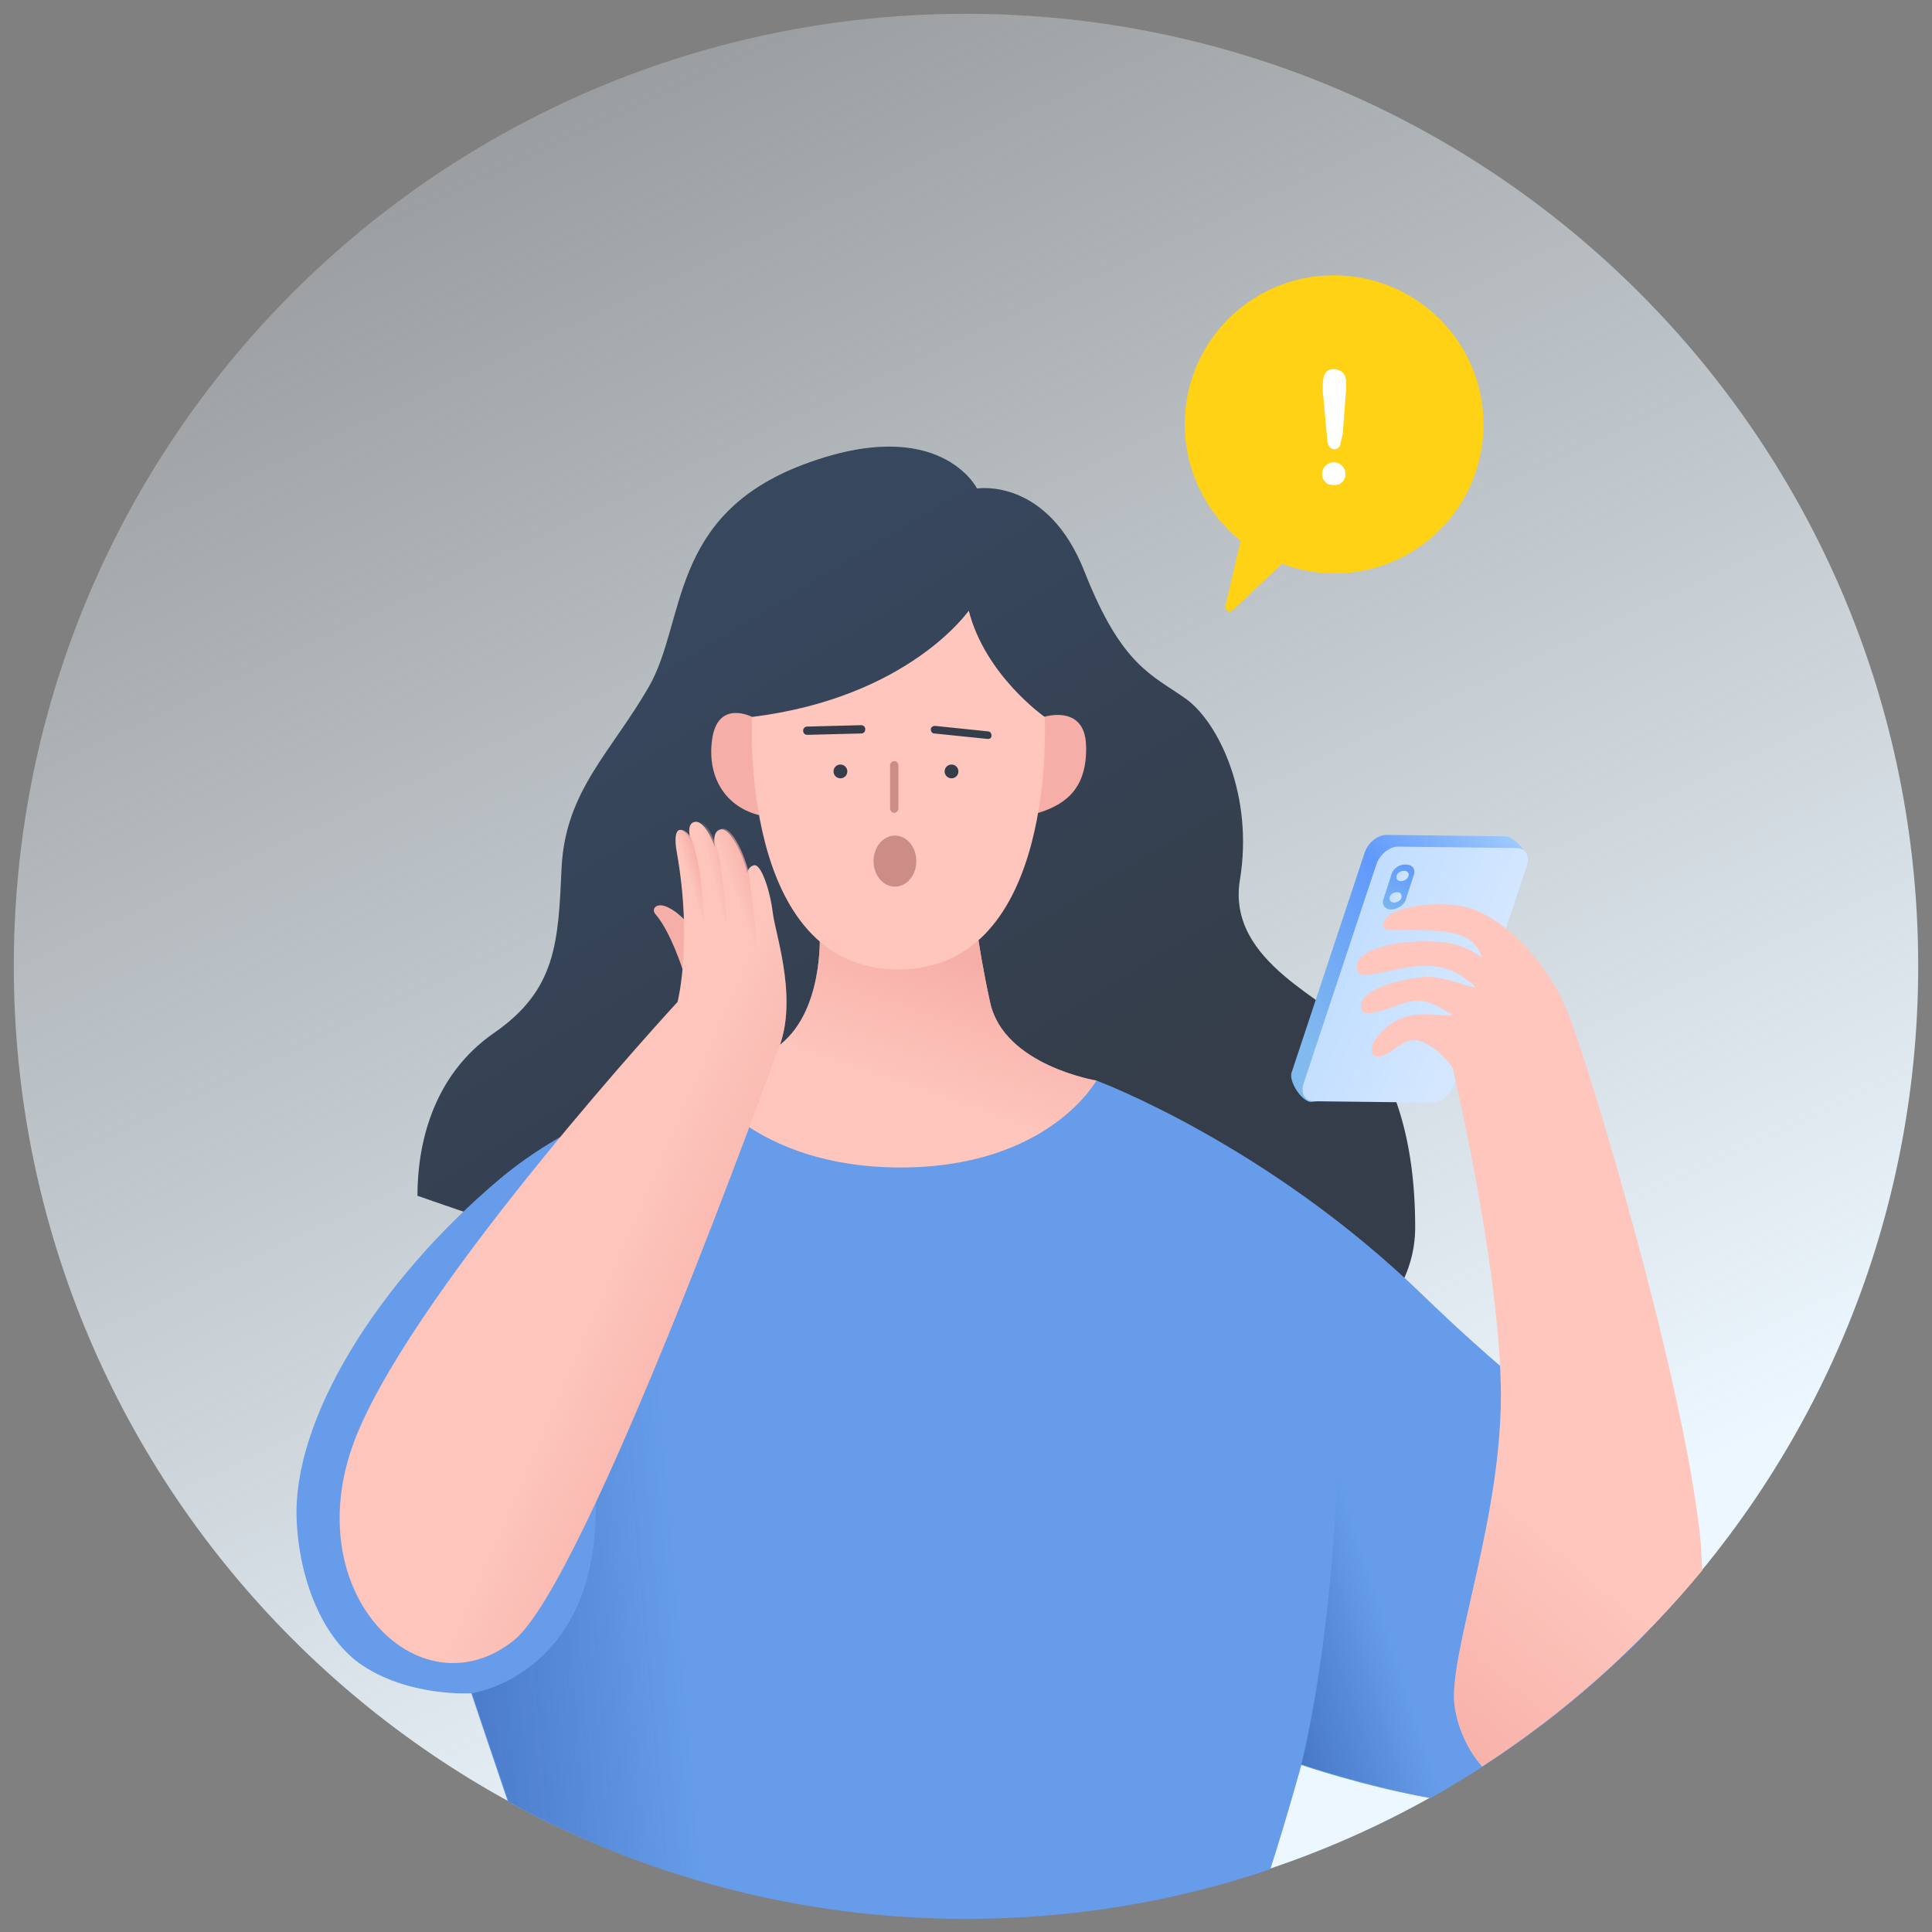 <svg width="200" height="200" viewBox="0 0 200 200" fill="none" xmlns="http://www.w3.org/2000/svg">
<rect x="0" y="0" width="200" height="200" fill="#808080" stroke="none"/>
<path d="M100 198.571C154.44 198.571 198.572 154.439 198.572 100C198.572 45.56 154.44 1.429 100 1.429C45.561 1.429 1.429 45.56 1.429 100C1.429 154.439 45.561 198.571 100 198.571Z" fill="url(#paint0_linear_3189_1818)"/>
<path d="M43.214 123.786C43.214 118.714 44.642 111.429 51.142 106.929C57.642 102.429 57.785 97.5 58.142 89.714C58.571 81.857 63.214 77.929 67.142 71.143C71.071 64.357 69.142 53.357 83.214 48.071C97.285 42.786 101.142 50.571 101.142 50.571C101.142 50.571 108.428 49.357 112.285 59.214C116.142 69 119.285 69.857 122.785 72.357C126.214 74.857 129.785 82.429 128.357 91.071C126.928 99.714 137.785 103.5 140.785 107.214C143.785 110.929 146.5 116.929 146.5 127.071C146.5 137.286 134.285 144.714 120.5 145.357C106.714 146.071 43.214 123.786 43.214 123.786Z" fill="url(#paint1_linear_3189_1818)"/>
<path d="M108.072 74.214C108.072 74.214 112.286 72.857 112.429 77.143C112.572 81.357 110.572 83.214 107.5 84.143C104.429 85.071 104.5 76.571 108.072 74.214Z" fill="#F6AFA8"/>
<path d="M77.857 74.214C77.857 74.214 74.286 72.357 73.714 76.571C73.143 80.786 75.428 83.857 79.143 84.5C82.857 85.143 77.857 74.214 77.857 74.214Z" fill="#F6AFA8"/>
<path d="M84.857 96.571C84.857 96.571 85.357 105 80.357 108.429C75.285 111.857 72.428 111.857 72.428 111.857C72.428 111.857 66.071 125 76 127C85.928 129 109.928 129.643 114.714 124.214C119.5 118.786 113.5 111.857 113.5 111.857C113.5 111.857 103.928 110.286 102.5 103.786C101.071 97.286 100.785 93.286 100.785 93.286L84.857 96.571Z" fill="#FEC6BD"/>
<path d="M84.857 96.571C84.857 96.571 85.357 105 80.357 108.429C75.286 111.857 109.929 129.643 114.714 124.214C119.5 118.786 113.5 111.857 113.5 111.857C113.5 111.857 103.929 110.286 102.5 103.786C101.071 97.286 100.786 93.286 100.786 93.286L84.857 96.571Z" fill="url(#paint2_linear_3189_1818)"/>
<path d="M100.286 63.214C100.286 63.214 94.071 72.214 77.857 74.214C77.857 74.214 76.428 100.357 93 100.357C109.571 100.357 108.143 74.214 108.143 74.214C108.143 74.214 102 69.929 100.286 63.214Z" fill="#FEC6BD"/>
<path d="M171.214 156.643C169.857 150.929 163.357 149.643 147.214 134C131.071 118.357 113.5 111.857 113.5 111.857C113.5 111.857 108.571 120.857 93.214 120.857C77.857 120.857 72.429 111.857 72.429 111.857C72.429 111.857 60.643 114.571 51.786 122C39.143 132.643 30.214 146.929 30.714 157.429C31 163.571 33.357 169.357 37.143 172.143C42.143 175.714 48.786 175.286 48.786 175.286C48.786 175.286 50.572 180.643 52.572 186.5C66.643 194.214 82.786 198.643 100 198.643C111 198.643 121.643 196.857 131.5 193.5C133.143 188.429 134.714 182.714 134.714 182.714C134.714 182.714 141.214 184.929 148.071 186.143C156.214 181.571 163.643 175.929 170.214 169.286C171.357 164 171.714 159.071 171.214 156.643Z" fill="#669CE9"/>
<path d="M72.429 111.857C72.429 111.857 61.072 142.786 61.643 154.429C62.5 173.357 48.857 175.286 48.857 175.286C48.857 175.286 50.643 180.643 52.643 186.5C61.072 191.143 70.215 194.571 79.929 196.571L72.429 111.857Z" fill="url(#paint3_linear_3189_1818)"/>
<path d="M148.285 170.571C142.857 161.357 138.571 141.071 138.571 141.071C138.928 166.714 134.714 182.643 134.714 182.643C134.714 182.643 141.214 184.857 148.071 186.071C150.785 184.5 153.5 182.857 156.071 181.071C153.714 178.5 150.928 175 148.285 170.571Z" fill="url(#paint4_linear_3189_1818)"/>
<path d="M147.071 112.857L135.714 114.071C134.786 114.071 133.357 111.929 133.714 111L141.286 88.214C141.643 87.214 142.643 86.429 143.5 86.429L155.786 86.571C156.714 86.571 158.357 88.286 158 89.286L149.214 111.214C149 112.071 148 112.857 147.071 112.857Z" fill="url(#paint5_linear_3189_1818)"/>
<path d="M148.285 114.143L136 114C135.071 114 134.643 113.214 134.928 112.214L142.5 89.428C142.857 88.428 143.857 87.643 144.714 87.643L157 87.786C157.928 87.786 158.357 88.571 158.071 89.571L150.5 112.357C150.143 113.357 149.143 114.143 148.285 114.143Z" fill="url(#paint6_linear_3189_1818)"/>
<path d="M176.214 162.571C176.143 160.929 176.071 159.143 175.786 157.357C173.714 141.071 164.643 110.643 162.286 104.786C159.928 98.929 154.857 94.357 151.214 93.786C147.571 93.214 143.714 94.143 143.286 95.357C142.857 96.643 143.643 96.143 147.143 96.286C150.571 96.429 152.214 96.714 153.143 98.5C154.071 100.286 152.857 97.714 148.857 97.5C144.857 97.214 140.786 98.214 140.5 99.786C140.286 101.357 141.428 101 144.143 100.429C146.786 99.929 149.214 99.429 151.857 101.429C154.571 103.429 149.928 100.857 147.286 101.143C144.643 101.429 141.286 102.357 140.928 103.857C140.571 105.429 142.357 104.929 144.643 104.071C146.928 103.214 147.714 103.571 149.428 104.5C151.143 105.429 150.071 105.071 147.857 105C145.714 104.929 144.214 105.5 142.786 107.071C141.428 108.643 141.928 109.786 143.286 109.214C144.643 108.643 145.643 107.071 147.428 107.929C149.214 108.786 150.357 110.5 150.357 110.5C150.357 110.5 155 129.786 155.357 143.214C155.714 156.643 149.928 171.071 150.571 176.5C150.857 178.714 151.857 181.071 153.428 182.857C162.071 177.286 169.714 170.429 176.214 162.571Z" fill="#FEC6BD"/>
<path d="M176.215 162.571C176.143 160.929 176.072 159.143 175.786 157.357C173.715 141.071 150.357 110.5 150.357 110.5C150.357 110.5 155 129.786 155.357 143.214C155.715 156.643 149.929 171.071 150.572 176.5C150.857 178.714 151.857 181.071 153.429 182.857C162.072 177.286 169.715 170.428 176.215 162.571Z" fill="url(#paint7_linear_3189_1818)"/>
<path d="M102.286 76.5L96.715 75.928C96.5 75.928 96.357 75.714 96.357 75.5C96.357 75.286 96.572 75.143 96.786 75.143L102.286 75.714C102.5 75.714 102.643 75.928 102.643 76.143C102.643 76.357 102.5 76.5 102.286 76.5Z" fill="#343D49"/>
<path d="M83.571 76.071C83.357 76.071 83.143 75.929 83.143 75.643C83.143 75.429 83.285 75.214 83.571 75.214L89.143 75.071C89.357 75.071 89.571 75.214 89.571 75.5C89.571 75.714 89.428 75.929 89.143 75.929L83.571 76.071Z" fill="#343D49"/>
<path d="M87 80.572C87.395 80.572 87.715 80.252 87.715 79.857C87.715 79.463 87.395 79.143 87 79.143C86.606 79.143 86.286 79.463 86.286 79.857C86.286 80.252 86.606 80.572 87 80.572Z" fill="#343D49"/>
<path d="M98.5 80.572C98.895 80.572 99.215 80.252 99.215 79.857C99.215 79.463 98.895 79.143 98.5 79.143C98.106 79.143 97.786 79.463 97.786 79.857C97.786 80.252 98.106 80.572 98.5 80.572Z" fill="#343D49"/>
<path d="M92.571 84.143C92.357 84.143 92.143 83.929 92.143 83.714V79.214C92.143 79 92.357 78.786 92.571 78.786C92.785 78.786 93 79 93 79.214V83.714C93 83.929 92.785 84.143 92.571 84.143Z" fill="#CB8D86"/>
<path d="M144 94.143C143.358 94.143 143 93.643 143.215 93.071L144.072 90.429C144.286 89.857 144.929 89.429 145.572 89.5C146.215 89.5 146.572 90 146.357 90.571L145.5 93.214C145.286 93.714 144.643 94.143 144 94.143Z" fill="url(#paint8_linear_3189_1818)"/>
<path d="M145.786 90.714C145.714 91 145.357 91.214 145 91.214C144.643 91.214 144.5 90.928 144.572 90.643C144.643 90.357 145 90.143 145.357 90.143C145.714 90.143 145.929 90.428 145.786 90.714Z" fill="url(#paint9_linear_3189_1818)"/>
<path d="M145.072 92.929C145.001 93.214 144.643 93.429 144.286 93.429C143.929 93.429 143.786 93.143 143.858 92.857C143.929 92.572 144.286 92.357 144.643 92.357C145.001 92.357 145.143 92.643 145.072 92.929Z" fill="url(#paint10_linear_3189_1818)"/>
<path d="M70.714 100.5C70.714 100.5 69.428 96.428 67.857 94.643C67.357 94.071 68 93.357 69.143 93.928C70.357 94.5 71.5 95.786 71.786 96.571C72.214 97.357 70.714 100.5 70.714 100.5Z" fill="#F6AFA8"/>
<path d="M80.286 109.286C80.286 109.286 60.715 163.714 53.215 169.786C43.358 177.714 30.286 164.571 37 148.357C43.643 132.429 70.143 103.714 70.143 103.714C70.143 103.714 71.715 97.571 70.072 88.286C69.5 85.214 70.786 85.5 71.5 87C71.5 87 70.929 85.143 72 85.071C73.072 85 74 87.643 74 87.643C74 87.643 73.643 86 74.643 85.857C75.643 85.714 77 88.714 77.358 90.357C77.358 90.357 77.429 89.714 78.072 89.571C78.786 89.428 79.715 92.143 80 94.5C80.286 96.857 82.858 104 80.286 109.286Z" fill="#FDC5BC"/>
<path d="M80.286 109.286C80.286 109.286 60.715 163.714 53.215 169.786C43.358 177.714 30.286 164.571 37 148.357C43.643 132.429 70.143 103.714 70.143 103.714C70.143 103.714 71.715 97.571 70.072 88.286C69.5 85.214 70.786 85.5 71.5 87C71.5 87 70.929 85.143 72 85.071C73.072 85 74 87.643 74 87.643C74 87.643 73.643 86 74.643 85.857C75.643 85.714 77 88.714 77.358 90.357C77.358 90.357 77.429 89.714 78.072 89.571C78.786 89.428 79.715 92.143 80 94.5C80.286 96.857 82.858 104 80.286 109.286Z" fill="url(#paint11_linear_3189_1818)"/>
<path d="M78.429 98.286L75.643 97.286L74.143 87.571C74.143 87.571 73.786 85.929 74.786 85.786C75.786 85.643 77.072 88.5 77.5 90.286C77.786 92.214 78.429 98.286 78.429 98.286Z" fill="url(#paint12_linear_3189_1818)"/>
<path d="M75.214 95.286C75.214 95.286 73.214 96.786 72.928 94.5C72.571 91.5 71.642 86.929 71.642 86.929C71.642 86.929 71.071 85.071 72.142 85C73.214 84.929 74 87.143 74.142 87.571C74.857 89.857 75.214 95.286 75.214 95.286Z" fill="url(#paint13_linear_3189_1818)"/>
<path d="M72.857 95.072C72.857 95.072 71.929 96.572 71.072 94.143C70.715 93.071 70.643 91.143 70.143 88.286C69.857 86.786 70.072 86.071 70.429 85.929C70.786 85.786 71.429 86.357 71.643 87C72.715 90 72.857 95.072 72.857 95.072Z" fill="url(#paint14_linear_3189_1818)"/>
<path d="M92.643 91.786C93.866 91.786 94.857 90.602 94.857 89.143C94.857 87.683 93.866 86.5 92.643 86.5C91.42 86.5 90.429 87.683 90.429 89.143C90.429 90.602 91.42 91.786 92.643 91.786Z" fill="#CB8D86"/>
<path d="M138.071 28.5C129.5 28.5 122.643 35.429 122.643 43.929C122.643 48.786 124.928 53.143 128.428 56L126.857 62.714C126.714 63.143 127.285 63.5 127.643 63.143L132.714 58.357C134.428 59 136.214 59.357 138.143 59.357C146.714 59.357 153.571 52.429 153.571 43.929C153.571 35.429 146.643 28.5 138.071 28.5Z" fill="#FFD215"/>
<path d="M138.714 46.143C138.571 46.357 138.428 46.5 138.142 46.5C137.856 46.5 137.642 46.357 137.571 46.143C137.428 45.929 137.356 45.571 137.356 45.071L136.999 41.143C136.928 40.786 136.928 40.429 136.928 40.071C136.928 39.5 136.999 39 137.142 38.714C137.285 38.429 137.571 38.214 138.071 38.214C138.428 38.214 138.785 38.357 138.999 38.571C139.214 38.786 139.356 39.143 139.356 39.571C139.356 39.929 139.356 40.429 139.285 41.143L138.999 44.929C138.856 45.5 138.785 45.857 138.714 46.143ZM137.214 49.929C136.999 49.714 136.856 49.429 136.856 49.071C136.856 48.714 136.999 48.429 137.214 48.214C137.428 48 137.714 47.857 138.071 47.857C138.428 47.857 138.714 48 138.928 48.214C139.142 48.429 139.285 48.714 139.285 49.071C139.285 49.429 139.142 49.714 138.928 49.929C138.714 50.143 138.428 50.214 138.071 50.214C137.714 50.214 137.428 50.143 137.214 49.929Z" fill="white"/>
<defs>
<linearGradient id="paint0_linear_3189_1818" x1="134.208" y1="173.135" x2="52.681" y2="-1.165" gradientUnits="userSpaceOnUse">
<stop offset="0.005" stop-color="#EDF7FF"/>
<stop offset="1" stop-color="#EAF7FF" stop-opacity="0.2"/>
</linearGradient>
<linearGradient id="paint1_linear_3189_1818" x1="65.33" y1="68.189" x2="99.098" y2="123.88" gradientUnits="userSpaceOnUse">
<stop stop-color="#37475E"/>
<stop offset="1" stop-color="#343D49"/>
</linearGradient>
<linearGradient id="paint2_linear_3189_1818" x1="103.087" y1="100.395" x2="98.314" y2="114.538" gradientUnits="userSpaceOnUse">
<stop offset="0.002" stop-color="#F6AFA8"/>
<stop offset="1" stop-color="#F6AFA8" stop-opacity="0"/>
</linearGradient>
<linearGradient id="paint3_linear_3189_1818" x1="43.162" y1="157.049" x2="69.179" y2="154.787" gradientUnits="userSpaceOnUse">
<stop stop-color="#133E8F" stop-opacity="0.4"/>
<stop offset="1" stop-color="#133E8F" stop-opacity="0"/>
</linearGradient>
<linearGradient id="paint4_linear_3189_1818" x1="129.32" y1="168.074" x2="142.123" y2="163.959" gradientUnits="userSpaceOnUse">
<stop stop-color="#133E8F" stop-opacity="0.4"/>
<stop offset="1" stop-color="#133E8F" stop-opacity="0"/>
</linearGradient>
<linearGradient id="paint5_linear_3189_1818" x1="136.005" y1="108.821" x2="161.943" y2="86.83" gradientUnits="userSpaceOnUse">
<stop offset="0.002" stop-color="#81BAEE"/>
<stop offset="0.508" stop-color="#6099FB"/>
<stop offset="0.997" stop-color="#B1D8FD"/>
</linearGradient>
<linearGradient id="paint6_linear_3189_1818" x1="138.871" y1="99.933" x2="151.842" y2="105.513" gradientUnits="userSpaceOnUse">
<stop offset="0.002" stop-color="#C2DEFF"/>
<stop offset="1" stop-color="#D4E7FF"/>
</linearGradient>
<linearGradient id="paint7_linear_3189_1818" x1="134.066" y1="170.901" x2="151.249" y2="150.669" gradientUnits="userSpaceOnUse">
<stop offset="0.002" stop-color="#F6AFA8"/>
<stop offset="1" stop-color="#F6AFA8" stop-opacity="0"/>
</linearGradient>
<linearGradient id="paint8_linear_3189_1818" x1="142.873" y1="94.862" x2="146.299" y2="89.426" gradientUnits="userSpaceOnUse">
<stop offset="0.002" stop-color="#81BAEE"/>
<stop offset="1" stop-color="#6099FB"/>
</linearGradient>
<linearGradient id="paint9_linear_3189_1818" x1="144.608" y1="90.66" x2="145.705" y2="91.03" gradientUnits="userSpaceOnUse">
<stop offset="0.002" stop-color="#C2DEFF"/>
<stop offset="1" stop-color="#D4E7FF"/>
</linearGradient>
<linearGradient id="paint10_linear_3189_1818" x1="143.856" y1="92.888" x2="144.952" y2="93.258" gradientUnits="userSpaceOnUse">
<stop offset="0.002" stop-color="#C2DEFF"/>
<stop offset="1" stop-color="#D4E7FF"/>
</linearGradient>
<linearGradient id="paint11_linear_3189_1818" x1="78.653" y1="137.096" x2="64.039" y2="130.777" gradientUnits="userSpaceOnUse">
<stop offset="0.002" stop-color="#F6AFA8"/>
<stop offset="1" stop-color="#F6AFA8" stop-opacity="0"/>
</linearGradient>
<linearGradient id="paint12_linear_3189_1818" x1="78.792" y1="91.272" x2="76.033" y2="92.261" gradientUnits="userSpaceOnUse">
<stop offset="0.002" stop-color="#F6AFA8"/>
<stop offset="1" stop-color="#F6AFA8" stop-opacity="0"/>
</linearGradient>
<linearGradient id="paint13_linear_3189_1818" x1="75.607" y1="89.823" x2="73.713" y2="90.272" gradientUnits="userSpaceOnUse">
<stop offset="0.002" stop-color="#F6AFA8"/>
<stop offset="1" stop-color="#F6AFA8" stop-opacity="0"/>
</linearGradient>
<linearGradient id="paint14_linear_3189_1818" x1="72.703" y1="90.286" x2="71.301" y2="90.715" gradientUnits="userSpaceOnUse">
<stop offset="0.002" stop-color="#F6AFA8"/>
<stop offset="1" stop-color="#F6AFA8" stop-opacity="0"/>
</linearGradient>
</defs>
</svg>
